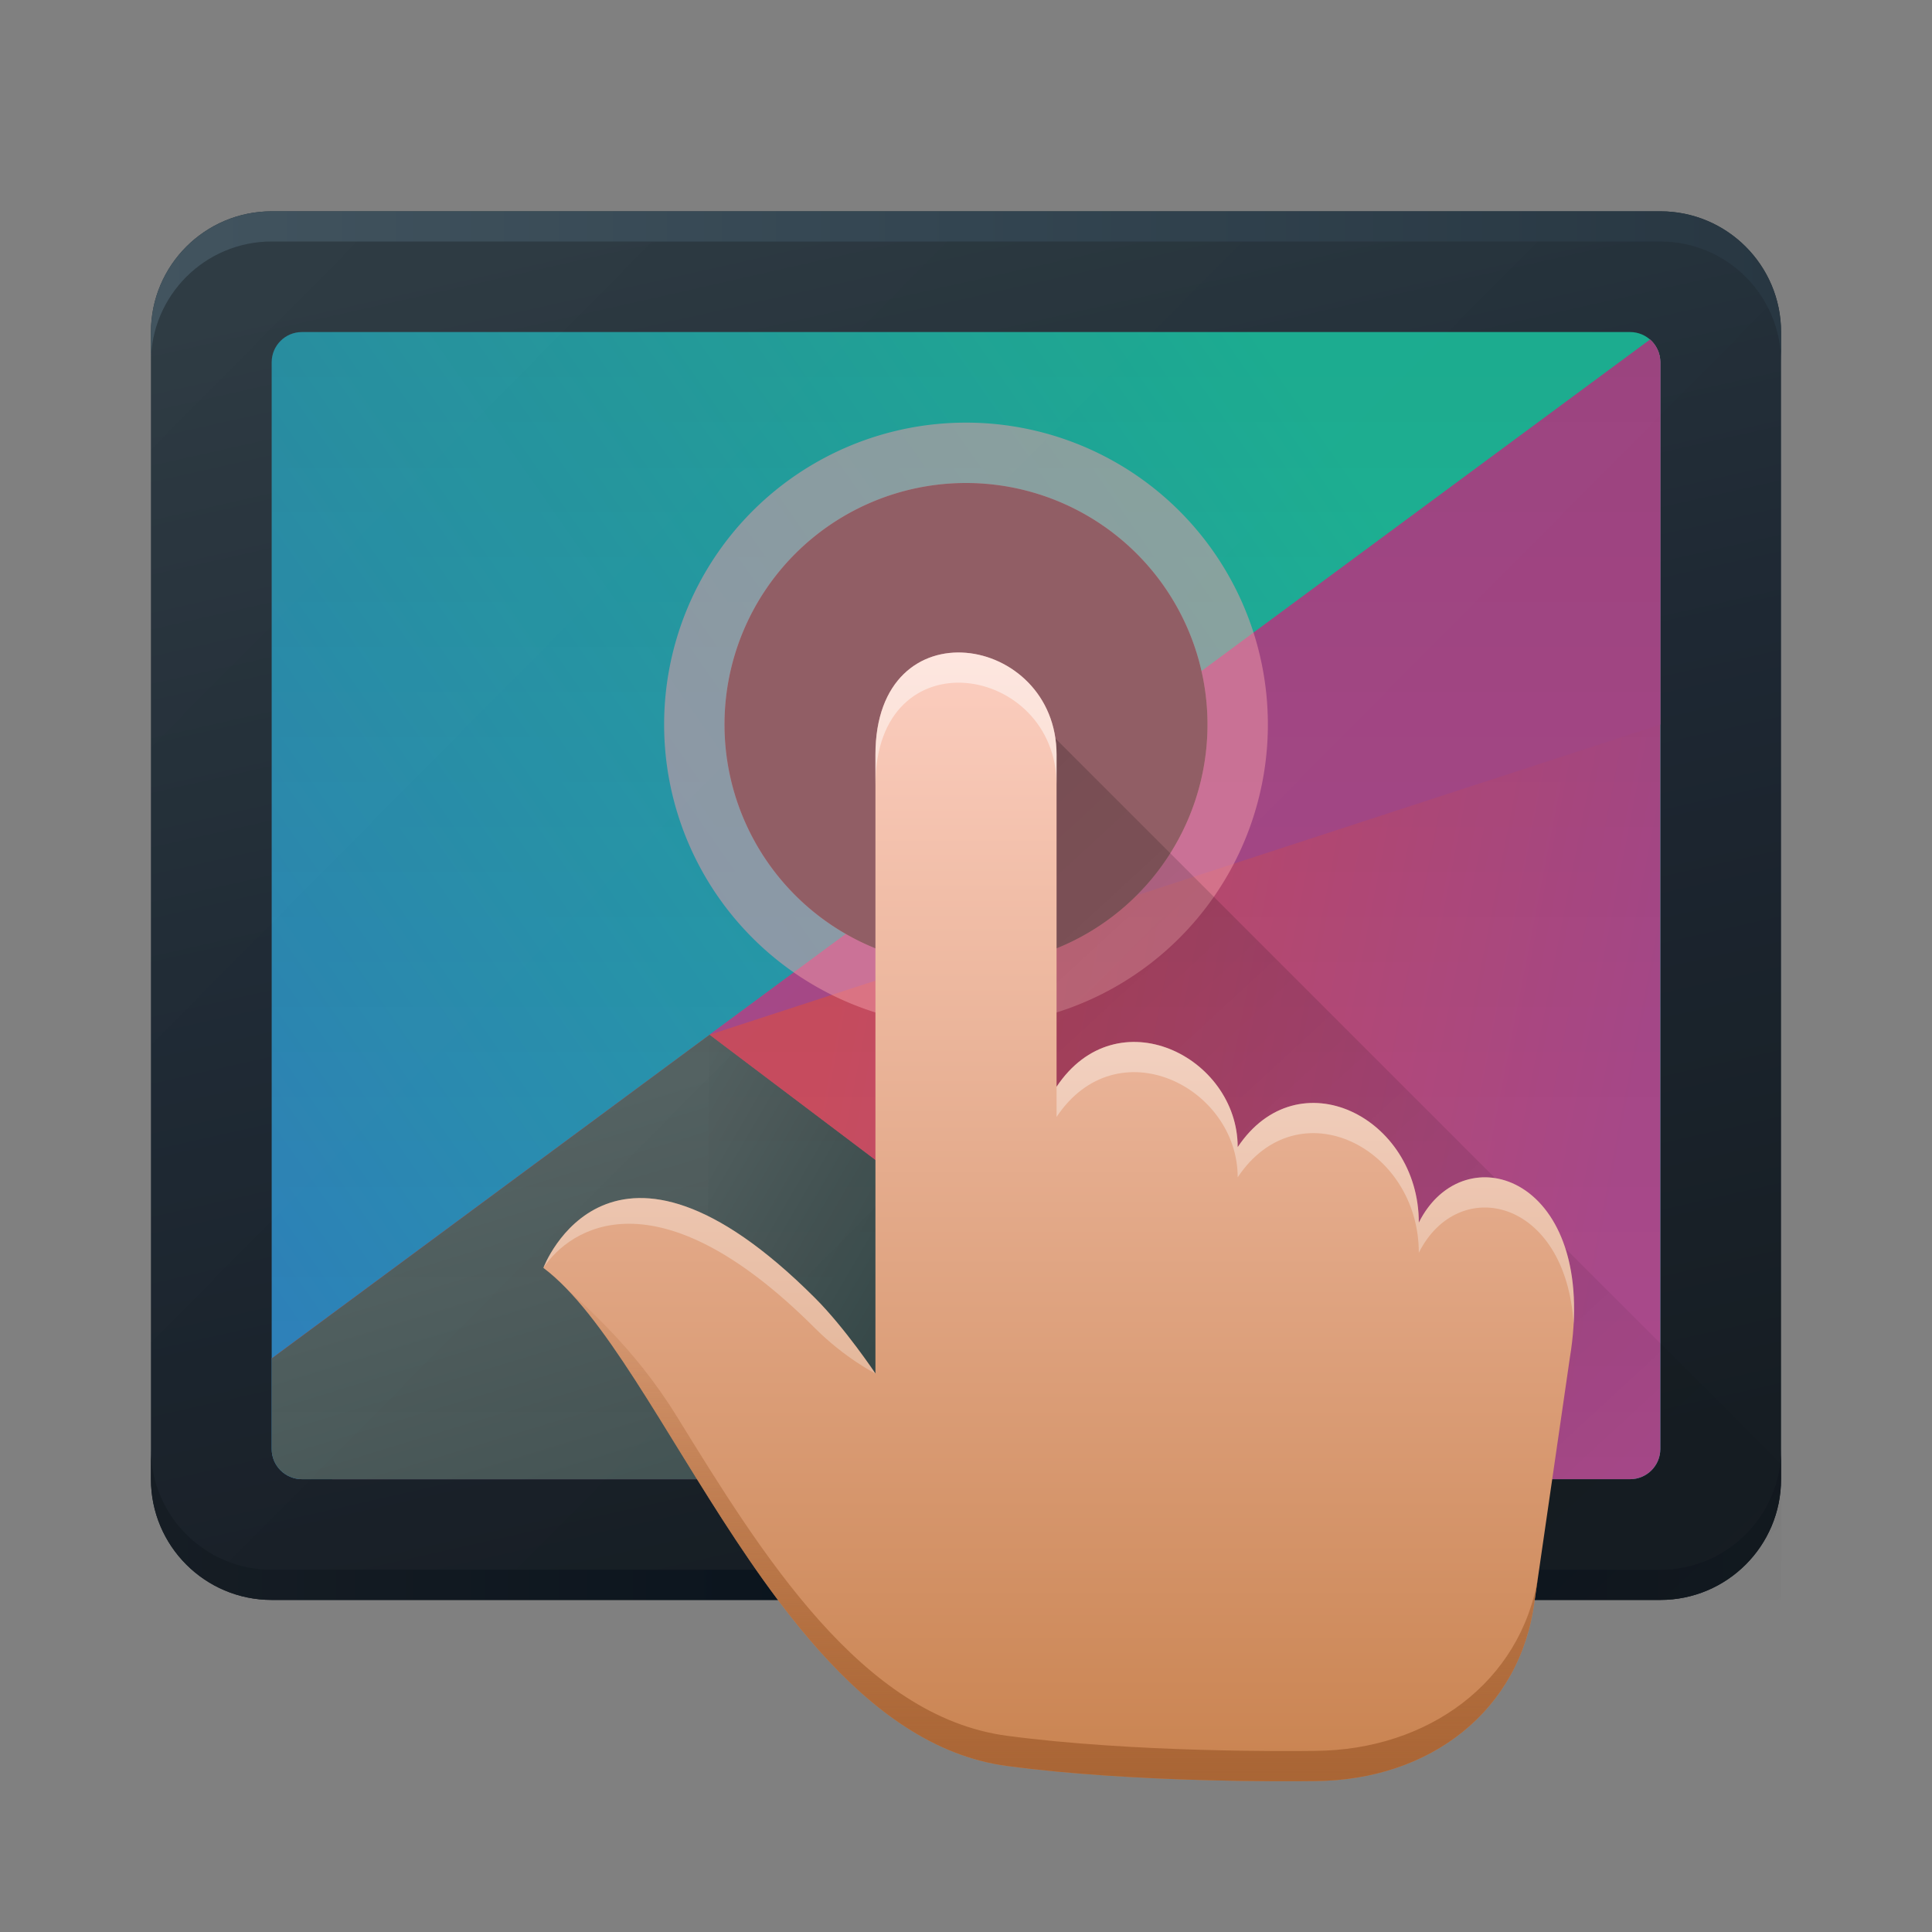 <svg fill="none" viewBox="0 0 64 64" xmlns="http://www.w3.org/2000/svg" xmlns:xlink="http://www.w3.org/1999/xlink">
    <rect x="0" y="0" width="64" height="64" fill="#808080" stroke="none"/>
    <defs>
        <style type="text/css" id="current-color-scheme">
            .ColorScheme-Highlight {
                color:#F29CA8;
            }
        </style>
        <linearGradient id="a" x1="22.357" x2="32.692" y1="7" y2="52.844" gradientUnits="userSpaceOnUse">
            <stop stop-color="#26343c" offset="0"/>
            <stop stop-color="#1a2530" offset=".45"/>
            <stop stop-color="#121920" offset="1"/>
        </linearGradient>
        <linearGradient id="b" x1="5" x2="59" y1="53" y2="53" gradientUnits="userSpaceOnUse">
            <stop stop-color="#161d24" offset="0"/>
            <stop stop-color="#08121c" offset=".5"/>
            <stop stop-color="#121920" offset="1"/>
        </linearGradient>
        <linearGradient id="c" x1="5" x2="59" y1="7" y2="7" gradientUnits="userSpaceOnUse">
            <stop stop-color="#42545f" offset="0"/>
            <stop stop-color="#334551" offset=".5"/>
            <stop stop-color="#283742" offset="1"/>
        </linearGradient>
        <linearGradient id="d" x1="41.198" x2="4.072" y1="10.165" y2="36.048" gradientUnits="userSpaceOnUse">
            <stop stop-color="#1abc9c" offset="0"/>
            <stop stop-color="#2980b9" offset="1"/>
        </linearGradient>
        <linearGradient id="e" x1="27.662" x2="53.865" y1="33.059" y2="38.168" gradientUnits="userSpaceOnUse">
            <stop stop-color="#cc4a5e" offset="0"/>
            <stop stop-color="#aa478a" offset="1"/>
        </linearGradient>
        <linearGradient id="f">
            <stop stop-color="#334545" offset="0"/>
            <stop stop-color="#536161" offset="1"/>
        </linearGradient>
        <linearGradient id="g" x1="21.957" x2="15.652" y1="58.527" y2="37.826" gradientUnits="userSpaceOnUse" xlink:href="#f"/>
        <linearGradient id="h" x1="31.045" x2="22.09" y1="41.917" y2="36.713" gradientUnits="userSpaceOnUse" xlink:href="#f"/>
        <linearGradient id="i">
            <stop offset="0"/>
            <stop stop-opacity="0" offset="1"/>
        </linearGradient>
        <linearGradient id="j" x1="9" x2="9" y1="11" y2="49" gradientUnits="userSpaceOnUse" xlink:href="#i"/>
        <linearGradient id="k" x1="5" x2="36.427" y1="8" y2="39.153" gradientUnits="userSpaceOnUse">
            <stop stop-color="#fff" stop-opacity=".4" offset="0"/>
            <stop stop-color="#fff" stop-opacity=".15" offset="1"/>
        </linearGradient>
        <linearGradient id="l" x1="31" x2="61" y1="21.5" y2="54" gradientUnits="userSpaceOnUse" xlink:href="#i"/>
        <linearGradient id="m" x1="34.072" x2="34.072" y1="21.615" y2="59.003" gradientUnits="userSpaceOnUse">
            <stop stop-color="#fccec0" offset="0"/>
            <stop stop-color="#c98350" offset="1"/>
        </linearGradient>
        <linearGradient id="n" x1="34.688" x2="34.688" y1="40.767" y2="59.003" gradientUnits="userSpaceOnUse">
            <stop stop-color="#a96535" stop-opacity="0" offset="0"/>
            <stop stop-color="#a96535" offset="1"/>
        </linearGradient>
        <linearGradient id="o" x1="34.688" x2="34.688" y1="21.86" y2="46.5" gradientUnits="userSpaceOnUse">
            <stop stop-color="#fff" offset="0"/>
            <stop stop-color="#fff" stop-opacity=".5" offset="1"/>
        </linearGradient>
    </defs>
    <path d="m5 11c0-2.209 1.791-4 4-4h46c2.209 0 4 1.791 4 4v38c0 2.209-1.791 4-4 4h-46c-2.209 0-4-1.791-4-4z" fill="url(#a)"/>
    <path d="m55 53c2.209 0 4-1.791 4-4v-1c0 2.209-1.791 4-4 4h-46c-2.209 0-4-1.791-4-4v1c0 2.209 1.791 4 4 4z" fill="url(#b)"/>
    <path d="m9 7c-2.209 0-4 1.791-4 4v1c0-2.209 1.791-4 4-4h46c2.209 0 4 1.791 4 4v-1c0-2.209-1.791-4-4-4z" fill="url(#c)"/>
    <path d="m10 11c-.552 0-1 .448-1 1v36c0 .552.448 1 1 1h44c.552 0 1-.448 1-1v-36c0-.552-.448-1-1-1z" fill="url(#d)"/>
    <path d="m54.662 11.25-45.662 33.75 2 4h43c.552 0 1-.448 1-1v-36.011c-.003-.294-.133-.558-.338-.739z" fill="url(#e)"/>
    <path d="m54.661 11.25-31.162 23.03 31.5-10.28-0-12.017c-.005-.292-.135-.553-.338-.733z" fill="#aa478a"/>
    <path d="m23.5 34.283-14.5 10.717v3c0 .552.448 1 1 1h33z" fill="url(#g)"/>
    <path d="m43 49-19.5-14.72-.122 14.72z" fill="url(#h)"/>
    <path d="m9 12c0-.552.448-1 1-1h44c.552 0 1 .448 1 1v36c0 .552-.448 1-1 1h-44c-.552 0-1-.448-1-1z" fill="url(#j)" opacity=".1"/>
    <path d="m5 12c0-2.209 1.791-4 4-4h46c2.209 0 4 1.791 4 4v36c0 2.209-1.791 4-4 4h-46c-2.209 0-4-1.791-4-4z" fill="url(#k)" opacity=".1"/>
    <path d="m42 24a10 10 0 0 1-10 10 10 10 0 0 1-10-10 10 10 0 0 1 10-10 10 10 0 0 1 10 10z" style="fill:currentColor" class="ColorScheme-Highlight" opacity=".5"/>
    <path d="m40 24a8 8 0 0 1-8 8 8 8 0 0 1-8-8 8 8 0 0 1 8-8 8 8 0 0 1 8 8z" style="fill:currentColor" class="ColorScheme-Highlight"/>
    <path d="m40 24a8 8 0 0 1-8 8 8 8 0 0 1-8-8 8 8 0 0 1 8-8 8 8 0 0 1 8 8z" fill="#000" fill-opacity=".4"/>
    <path d="m59 48.5-26-26v30.5h26z" fill="url(#l)" opacity=".2"/>
    <path d="m33.356 58.5c4.218.562 9.468.509 10.084.501.041-.001.081-.001.121-.001 3.827-.024 6.805-2.341 7.273-5.965l1.166-8.035c1-6-3.5-7.5-5-4.5 0-3.5-4-5.5-6-2.5 0-3-4-5-6-2v-11c0-4-6-5-6 0v20.5s-1.005-1.505-2-2.5c-6.818-6.818-9-1-9-1 4 3 7.856 15.5 15.356 16.5z" fill="url(#m)"/>
    <path d="m33.356 57.5c4.218.562 9.468.509 10.084.501.041-.001.08-.001.121-.001 3.748-.024 6.827-2.281 7.391-5.778l-.118.814c-.468 3.623-3.446 5.94-7.273 5.964-.041 0-.08.001-.121.001-.616.008-5.865.062-10.084-.501-4.811-.641-8.123-6.014-10.934-10.577-1.572-2.55-2.988-4.847-4.422-5.923 1.308 1.169 2.986 2.594 4.422 4.923 2.812 4.562 6.124 9.935 10.934 10.577zm17.596-5.278.032-.222c-.01.074-.02.148-.032.222z" clip-rule="evenodd" fill="url(#n)" fill-rule="evenodd"/>
    <g fill="url(#o)" opacity=".5">
        <path d="m18 42c.87-1.308 3.743-3.257 9 2 .995.995 2 1.5 2 1.5s-1.005-1.505-2-2.5c-6.818-6.818-9-1-9-1z"/>
        <path d="m29 26c0-5 6-4 6 0v-1c0-4-6-5-6 0z"/>
        <path d="m35 36c2-3 6-1 6 2 2-3 6-1 6 2.5 1.401-2.802 5.418-1.679 5.129 3.369-.259-4.185-3.826-4.975-5.129-2.369 0-3.5-4-5.5-6-2.5 0-3-4-5-6-2z"/>
    </g>
</svg>
